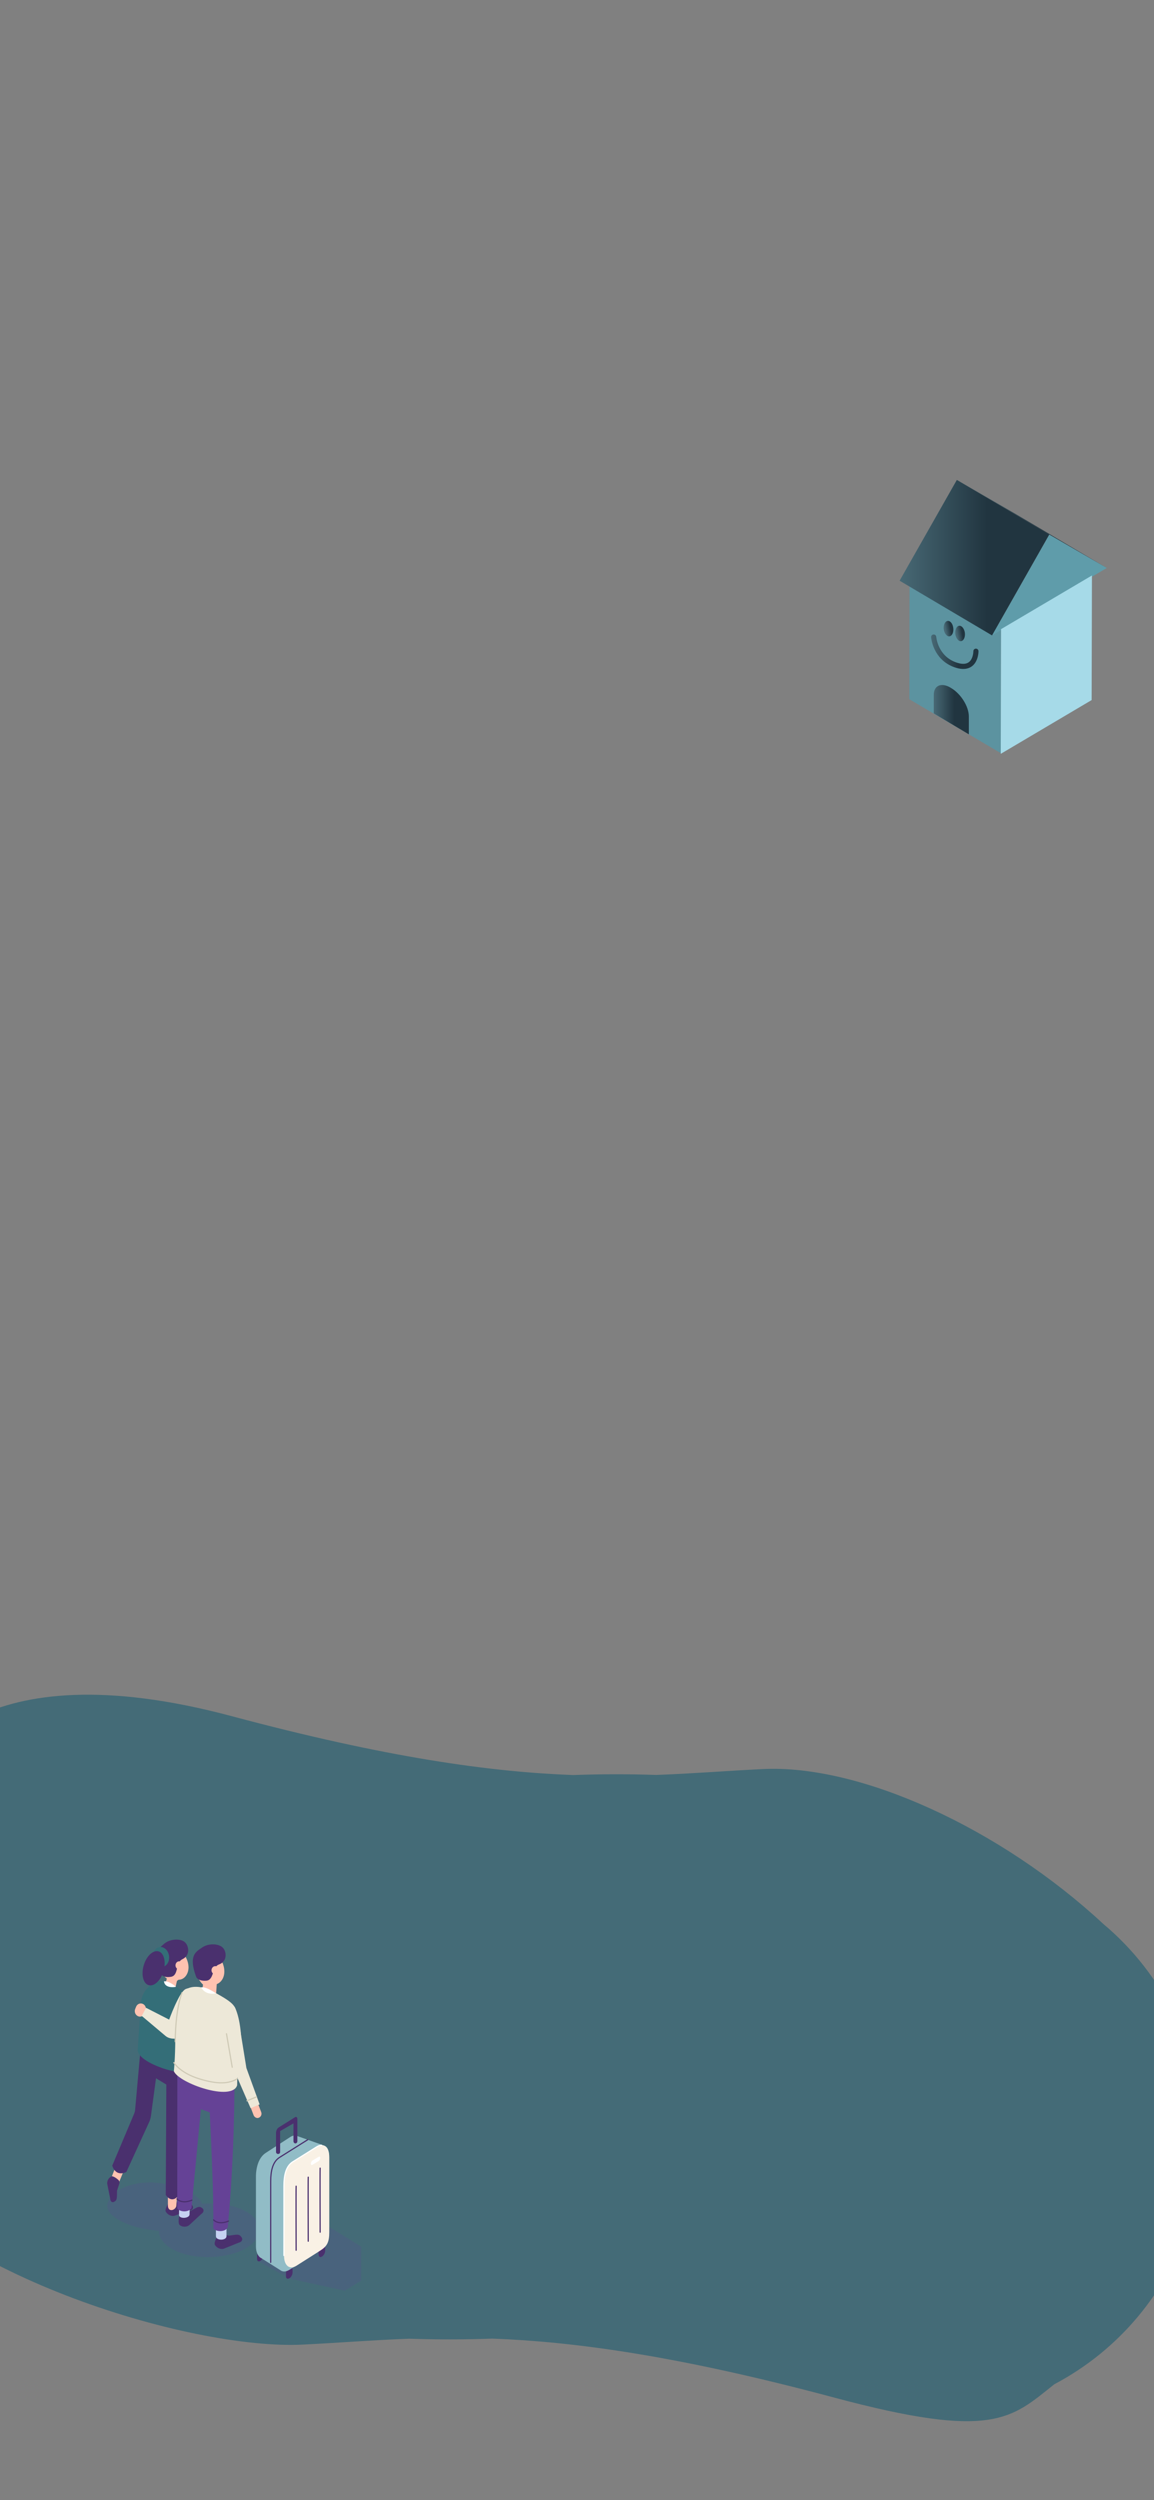 <?xml version="1.0" encoding="utf-8"?>
<!-- Generator: Adobe Illustrator 24.2.1, SVG Export Plug-In . SVG Version: 6.00 Build 0)  -->
<svg version="1.1" id="Layer_1" xmlns="http://www.w3.org/2000/svg" xmlns:xlink="http://www.w3.org/1999/xlink" x="0px" y="0px"
	 viewBox="0 0 1125 2436" style="enable-background:new 0 0 1125 2436;" xml:space="preserve">
<rect x="0" y="0" width="1125" height="2436" fill="#808080" stroke="none"/>
<style type="text/css">
	.st0{fill:url(#SVGID_1_);}
	.st1{fill:#446B77;}
	.st2{fill:#5C93A0;}
	.st3{fill:#5F9CAA;}
	.st4{fill:url(#SVGID_2_);}
	.st5{fill:url(#SVGID_3_);}
	.st6{fill:#A6DAE8;}
	.st7{fill:url(#SVGID_4_);}
	.st8{fill:none;stroke:url(#SVGID_5_);stroke-width:5;stroke-linecap:round;stroke-linejoin:round;stroke-miterlimit:10;}
	.st9{fill:url(#SVGID_6_);}
	.st10{fill:url(#SVGID_7_);}
	.st11{fill:none;stroke:#CFCAB6;stroke-width:1.155;stroke-linecap:round;stroke-linejoin:round;stroke-miterlimit:10;}
	.st12{opacity:0.19;fill:#634194;enable-background:new    ;}
	.st13{fill:#4A306E;}
	.st14{fill:#FFC2B0;}
	.st15{fill:#346E78;}
	.st16{fill:#FFFFFF;}
	.st17{fill:#654296;}
	.st18{fill:#EDE8D8;}
	.st19{fill:#C6D2F2;}
	.st20{fill:#5981EB;}
	.st21{fill:none;stroke:#4A306E;stroke-width:1.155;stroke-linecap:round;stroke-linejoin:round;stroke-miterlimit:10;}
	.st22{fill:#91BCC6;}
	.st23{fill:#F9F1E5;}
	.st24{fill:none;stroke:#FFFFFF;stroke-width:1.155;stroke-linecap:round;stroke-linejoin:round;stroke-miterlimit:10;}
</style>
<g>
	<g>
		
			<linearGradient id="SVGID_1_" gradientUnits="userSpaceOnUse" x1="2417.4" y1="-3911.636" x2="2417.4" y2="-3908.636" gradientTransform="matrix(1 0 0 1 0 4172)">
			<stop  offset="0" style="stop-color:#486975"/>
			<stop  offset="0.584" style="stop-color:#213540"/>
		</linearGradient>
		<path class="st0" d="M2417.4,263.4c1.9,0,1.9-3,0-3S2415.5,263.4,2417.4,263.4L2417.4,263.4z"/>
	</g>
</g>
<path class="st1" d="M1027.8,2323.1c128.3-67.8,181.3-225.2,118.3-357.3c-17.3-36.3-41.6-67-70.5-91.2
	c-99.9-92.8-236.9-155.9-332.6-150.9c-34.7,1.7-67.7,4.4-103.3,5.7c-26.4-0.9-53.4-0.9-81,0.1c-80.5-3-181.5-16.9-332.9-57.4
	c-124.6-33.3-201.8-22.1-249.2,1c-6.4,2.5-12.8,5.3-19.1,8.2c-135.5,64.6-192.9,226.9-128.3,362.4c8.8,18.5,19.4,35.4,31.5,50.9
	c73.4,119.5,324.6,195.7,435.1,189.8c34.7-1.7,67.7-4.4,103.3-5.7c26.4,0.9,53.4,0.9,81-0.1c80.5,3,181.5,16.9,332.9,57.4
	C968.2,2377.6,985.7,2356.6,1027.8,2323.1z"/>
<g>
	<g>
		<g>
			<g>
				<g>
					<polygon class="st2" points="975.9,613 975.6,733.8 886.5,681.3 886.7,560.7 					"/>
				</g>
			</g>
		</g>
		<g>
			<g>
				<g>
					<g>
						<polygon class="st3" points="1022.9,520.8 1079,553.4 967.1,619.1 						"/>
					</g>
					<g>
						
							<linearGradient id="SVGID_2_" gradientUnits="userSpaceOnUse" x1="932.836" y1="7265.526" x2="1079.033" y2="7265.526" gradientTransform="matrix(1 0 0 -1 0 7776)">
							<stop  offset="0" style="stop-color:#486975"/>
							<stop  offset="0.584" style="stop-color:#213540"/>
						</linearGradient>
						<polygon class="st4" points="1022.9,520.8 932.8,467.6 988.9,500.1 1079,553.4 						"/>
					</g>
					<g>
						
							<linearGradient id="SVGID_3_" gradientUnits="userSpaceOnUse" x1="877.013" y1="7232.648" x2="1022.948" y2="7232.648" gradientTransform="matrix(1 0 0 -1 0 7776)">
							<stop  offset="0" style="stop-color:#486975"/>
							<stop  offset="0.584" style="stop-color:#213540"/>
						</linearGradient>
						<polygon class="st5" points="967.1,619.1 877,565.8 932.8,467.6 1022.9,520.8 						"/>
					</g>
				</g>
			</g>
		</g>
		<g>
			<g>
				<polygon class="st6" points="1064.5,560.7 1064.2,682.1 975.6,734.5 975.9,613 				"/>
			</g>
		</g>
		<g>
			
				<linearGradient id="SVGID_4_" gradientUnits="userSpaceOnUse" x1="910.36" y1="5830.74" x2="944.544" y2="5830.74" gradientTransform="matrix(1 1.172 0 -1 0 5435.431)">
				<stop  offset="0" style="stop-color:#486975"/>
				<stop  offset="0.584" style="stop-color:#213540"/>
			</linearGradient>
			<path class="st7" d="M944.5,715.5l-34.2-20.4v-18c0-9.3,7.4-12.4,16.5-7l0.6,0.4c9.4,5.6,17.1,17.9,17.1,27.6V715.5L944.5,715.5z
				"/>
		</g>
		<g>
			
				<linearGradient id="SVGID_5_" gradientUnits="userSpaceOnUse" x1="907.703" y1="6789.99" x2="953.892" y2="6789.99" gradientTransform="matrix(1 0.338 0 -1 0 7113.103)">
				<stop  offset="0" style="stop-color:#486975"/>
				<stop  offset="0.584" style="stop-color:#213540"/>
			</linearGradient>
			<path class="st8" d="M910.2,620.7c0,0,1.4,20.3,21.4,27.2c20,6.8,19.8-13.4,19.8-13.4"/>
		</g>
	</g>
	<g>
		
			<linearGradient id="SVGID_6_" gradientUnits="userSpaceOnUse" x1="2247.117" y1="5835.268" x2="2258.825" y2="5835.268" gradientTransform="matrix(0.767 -0.233 -0.233 -1.233 557.961 8333.96)">
			<stop  offset="0" style="stop-color:#486975"/>
			<stop  offset="0.584" style="stop-color:#213540"/>
		</linearGradient>
		<path class="st9" d="M929.2,611.1c0.8,4-0.6,8-3.1,8.8c-2.5,0.8-5-1.9-5.9-6c-0.8-4,0.6-8,3.1-8.8
			C925.8,604.3,928.5,607,929.2,611.1z"/>
	</g>
	<g>
		
			<linearGradient id="SVGID_7_" gradientUnits="userSpaceOnUse" x1="2259.907" y1="5828.988" x2="2271.614" y2="5828.988" gradientTransform="matrix(0.767 -0.233 -0.233 -1.233 557.961 8333.96)">
			<stop  offset="0" style="stop-color:#486975"/>
			<stop  offset="0.584" style="stop-color:#213540"/>
		</linearGradient>
		<path class="st10" d="M940.5,615.8c0.8,4-0.6,8-3.1,8.8c-2.5,0.8-5-1.9-5.9-6c-0.8-4,0.6-8,3.1-8.8
			C937.1,609.1,939.7,611.9,940.5,615.8z"/>
	</g>
</g>
<g>
	<line class="st11" x1="137.2" y1="1962.6" x2="141.8" y2="1953.7"/>
	<g>
		<g>
			<g>
				<path class="st12" d="M104.6,2148.9c0.6-12.9,22.1-23.7,45.2-22.4c20.1,1.1,43.6,10,47.2,20.8c15.6-1.4,31.9,1.2,43.3,7.7
					c18.3,10.3,16.8,26.9-3.2,36.9c-20.1,10-51.2,9.7-69.4-0.7c-8.7-4.9-12.9-11.3-12.7-17.7c-0.1,0-0.1,0-0.2,0
					C131.5,2172.1,104,2161.8,104.6,2148.9z"/>
				<path class="st13" d="M167.5,2144.6l8.2,2.2c6.1-0.4,9.2-1.3,11,1.1l0.6,0.7c1.9,2.4,0.6,4.8-2.7,5.3l-14.9,5.1
					c-3.2,0.6-6.6-1.4-8.2-4.3c0,0-0.9-1.8,1.9-6.6C165,2145.2,164.9,2145.1,167.5,2144.6z"/>
				<path class="st14" d="M126.5,2075l-19.9,52c-2.3,6.4,5.4,7.2,7.6,3.7l27.2-65.9L126.5,2075z"/>
				<path class="st14" d="M163.3,2032.2l0.4,116.4c-0.1,7.3,7.2,5.2,8.2,0.8l7.1-108.1L163.3,2032.2z"/>
				<path class="st13" d="M187.7,1999.4l-14,140c0,0-5.6,8.3-12.1-0.7l0.6-116.4l-1.4-24.5L187.7,1999.4z"/>
				<path class="st13" d="M155.6,1999.1l-8.5,62.8c-0.3,1.8-0.7,3.5-1.4,5.1l-22.5,49.2c0,0-9.8,5.7-13.8-6.1l21.6-51.2
					c0.4-1,0.6-1.9,0.7-3l5.9-65.8L155.6,1999.1z"/>
				<polygon class="st13" points="149,1997.1 177.7,2014.7 167.3,2034.2 138.5,2016.7 				"/>
				<path class="st14" d="M176.1,1922.2c-0.3,9.1-6.3,10.3-12.6,6.2c-6.3-4.1-10.3-12.1-10.2-21.2c0.3-9.1,5.6-13,11.8-8.9
					S176.3,1913.3,176.1,1922.2z"/>
				<path class="st14" d="M183.8,1917.3c-0.3,9.1-7.9,14.4-14.2,10.2c-6.3-4.1-11.2-14.8-11-23.9c0.3-9.1,5.6-13,11.8-8.9
					C176.7,1899,184,1908.2,183.8,1917.3z"/>
				<path class="st14" d="M161,1947.9l-0.7-0.3c-2.4-0.9-2.1-4.4-1-7.8l5.2-18.6c1.1-3.3,4-5.2,6.3-4.3l0.7,0.3
					c2.4,0.9,3.3,4.4,2.2,7.7l-4.3,18.8C168.5,1946.8,163.5,1948.8,161,1947.9z"/>
				<path class="st13" d="M156.6,1922.9c0,0,1.6,4.5,10,3.2c8-1.3,4-13.8,11.3-17.2c7.9-3.8,6.3-13.5,1.9-16.9
					c-4.3-3.3-14-3-19.8,1.9C154.3,1899,147.4,1903.3,156.6,1922.9z"/>
				<path class="st14" d="M178.6,1915.1c-0.1,2.2-1.7,4-3.9,3.8c-2-0.1-3.7-1.9-3.6-4.1c0.1-2.2,1.7-4,3.9-3.8
					C177,1911,178.6,1912.9,178.6,1915.1z"/>
				<path class="st15" d="M147.3,1934.1c-5.8,3.8-9.5,10.5-10,17.8l-3.1,45.9c0,0-0.7,7.9,21.7,16.4c18.1,6.9,31.7,5.2,33,3
					l-1.1-49.6l16.1,11.8c0,0-2.9-24.2-24.2-38.6c-3.9-2.7-9.7-5.9-14.4-8.4c-7-3.8-10.3-2.7-17.2,1.4
					C147.7,1933.8,147.4,1933.9,147.3,1934.1z"/>
				<path class="st15" d="M164.8,1905.7c0.7,5.4-2.2,10.2-6.6,10.8c-4.3,0.6-8.4-3.2-9.2-8.6c-0.7-5.4,2.2-10.2,6.6-10.8
					C160,1896.5,164.1,1900.4,164.8,1905.7z"/>
				<path class="st16" d="M171.6,1935.9c0,0-6.6-6.1-11.7-5.4C159.9,1930.5,159.8,1937.7,171.6,1935.9z"/>
				<path class="st14" d="M139.3,1952.5L139.3,1952.5c2.5,1.2,3.7,4.3,2.6,7l-0.9,2.2c-1.1,2.7-4,4-6.6,2.7l0,0
					c-2.5-1.2-3.7-4.3-2.6-7l0.9-2.2C133.8,1952.5,136.8,1951.3,139.3,1952.5z"/>
				<polygon class="st17" points="186.8,2027.9 218.1,2039.5 211.2,2060.7 179.9,2049.1 				"/>
				<path class="st18" d="M205.3,1942.6l-23.1,37.5c-3.3,6.3-14.8,8.4-20.6,3.8l-23.4-19.7l4.2-7.9l22.5,11.5
					c0,0,9.4-26.2,15.9-29.7C187.5,1934.7,205.3,1942.6,205.3,1942.6z"/>
				<path class="st13" d="M176.8,2156.1l8.4-1.6c5.6-3,8.2-5.2,10.7-3.8l0.7,0.4c2.6,1.4,2.4,4.3-0.4,6.1l-12,11.1
					c-2.9,1.9-6.9,1.6-9.2-0.5c0,0-1.4-1.3-0.6-7C174.8,2157.8,174.5,2157.6,176.8,2156.1z"/>
				<path class="st13" d="M214.9,2176.6l8.4,1.7c6.2-0.8,9.3-1.9,11.3,0.5l0.6,0.7c1.9,2.2,0.9,4.8-2.4,5.6l-14.9,6
					c-3.3,0.8-6.9-1.1-8.5-4c0,0-0.9-1.8,1.7-6.8C212.4,2177.4,212.3,2177.2,214.9,2176.6z"/>
				<path class="st19" d="M220.8,2178.8c0,4.5-10.3,4.5-10.3,0v-14.7h10.3V2178.8z"/>
				<path class="st17" d="M222.1,2169.5c-1.3,5.7-12,5.3-14.1,1.6c0.6-49.6-5.8-153.7-5.8-153.7l26.4,0.4
					C228.7,2068.5,226.8,2119.1,222.1,2169.5z"/>
				<path class="st19" d="M184.8,2157.6c-0.1,4.1-10.3,4.6-10.3,0.5l0.2-13.4l10.3-0.5L184.8,2157.6z"/>
				<path class="st17" d="M186.7,2151.6c-4,4.8-12.1,3.2-13.9,0l0.1-133l26.1,2.9L186.7,2151.6z"/>
				
					<ellipse transform="matrix(0.967 -0.254 0.254 0.967 -480.209 113.489)" class="st14" cx="199.9" cy="1918.6" rx="10.1" ry="18.8"/>
				<path class="st14" d="M218.6,1922.9c-1,8.9-9.2,13.6-15,8.9s-9.9-15.9-8.9-24.8s6.6-12.4,12.6-7.7
					C213.1,1903.9,219.7,1913.9,218.6,1922.9z"/>
				<path class="st14" d="M200.5,1951.8l-0.9-0.2c-3.2-0.8-3.8-4.3-3-7.8l2.5-19.3c0.7-3.5,4-5.6,7.2-4.8l0.9,0.2
					c3.2,0.8,5.3,4.3,4.5,7.7l-1.3,19.3C209.6,1950.2,203.7,1952.5,200.5,1951.8z"/>
				<path class="st13" d="M191.1,1925.8c0,0,1.2,4.6,9.8,4.1c8.2-0.5,5.3-13.3,12.7-15.9c8.3-3,7.4-12.8,3.4-16.5
					c-4-3.8-13.6-4.3-19.9,0S183.7,1905.3,191.1,1925.8z"/>
				<ellipse class="st14" cx="209.9" cy="1919.7" rx="3.7" ry="4"/>
				<path class="st18" d="M169.5,2018.1c1.6-17.6,1.3-30.4,1.6-49.5c-1.6-48,34.3-29.4,36.4-28.3c22.2,12.2,23.7,14.4,23.1,28.4
					c0.1,23.4,1,51.4,0.6,63C226.4,2048,174.5,2029.8,169.5,2018.1z"/>
				<path class="st20" d="M255.8,1909.8"/>
				<path class="st13" d="M140.3,1914.3c-2.9,9.1-0.9,18,4.3,19.8c5.3,1.9,11.8-4,14.6-12.9c2.9-9.1,0.9-18-4.3-19.8
					S143.1,1905.3,140.3,1914.3z"/>
				<path class="st13" d="M116.5,2127l-2.4,7.5c-0.2,5.7,0.3,8.8-1.9,10.2l-0.6,0.4c-2.1,1.4-4,0.2-4.2-3l-2.9-14.4
					c-0.2-3.2,1.7-6.1,4.3-7.2c0,0,1.4-0.6,5.3,2.4C116.2,2124.7,116.3,2124.6,116.5,2127z"/>
				<path class="st16" d="M210.6,1942.3c0,0-9.2-6.7-14.4-6C196.2,1936.2,198.9,1944.2,210.6,1942.3z"/>
				<path class="st14" d="M252.5,2063.3L252.5,2063.3c2-0.9,3-3.3,2.1-5.5l-2.4-6.3c-0.9-2.2-3.1-3.2-5.2-2.2l0,0
					c-2,0.9-3,3.3-2.1,5.5l2.4,6.3C248.3,2063.2,250.6,2064.3,252.5,2063.3z"/>
				<polygon class="st18" points="234.5,1979.7 240.2,2014.9 253.1,2050.4 244.3,2054.1 228.3,2017.3 224.1,1988.6 				"/>
				<path class="st18" d="M228.5,1955.1c0,0,6.3,9.4,6.9,36.9l-15.7,4.6l-2.3-29.4L228.5,1955.1z"/>
			</g>
			<path class="st11" d="M169.5,2009.7c0,0,5.9,10,24.8,15.8c18.3,5.6,28.8,4.8,36.9,0"/>
			<line class="st11" x1="220.8" y1="1981.6" x2="226.4" y2="2014.2"/>
			<path class="st11" d="M177.5,1941.5c0,0-6.3,13.6-6.7,47.8"/>
			<line class="st11" x1="240.8" y1="2046.9" x2="250" y2="2043.1"/>
		</g>
		<path class="st21" d="M172.5,2142.5c0,0,4.3,5.4,14.6,1.2"/>
		<path class="st21" d="M208.2,2162.9c0,0,4.3,5.4,14.6,1.2"/>
	</g>
	<g>
		<polygon class="st12" points="336,2231.9 281.7,2220 251,2202.7 303.9,2159.2 352.1,2189 352.1,2222.1 		"/>
		<path class="st13" d="M313.5,2198.8l0.6-0.3c1.4-0.9,2.9-3.3,2.9-5.5v-3c0-2.1-1.3-3-2.7-2.2l-0.7,0.3c-1.4,0.9-3,3.3-3,5.5v3
			C310.7,2198.8,312.1,2199.8,313.5,2198.8z"/>
		<path class="st13" d="M253.5,2203l0.6-0.3c1.4-0.9,2.9-3.3,2.9-5.5v-3c0-2.1-1.3-3-2.7-2.2l-0.7,0.3c-1.4,0.9-3,3.3-3,5.5v3
			C250.5,2203,252,2203.9,253.5,2203z"/>
		<path class="st13" d="M281.7,2220l0.6-0.3c1.4-0.9,2.9-3.3,2.9-5.5v-3c0-2.1-1.3-3-2.7-2.2l-0.7,0.3c-1.4,0.9-3,3.3-3,5.5v3
			C278.7,2219.8,280.1,2220.8,281.7,2220z"/>
		<path class="st22" d="M259.3,2097.5l23.8-15.4c2.6-1.6,4.8-1.8,6.6-0.9l26,9.2l0,0c3.9,1.1,5.2,5.2,5.2,11.3v67.9
			c0,9.9-5.3,21.2-12.2,25.4l-26.8,16.7c-3.7,2.2-6.9,1.9-9.2-0.2h-0.1l-17.9-11.3l0,0c-2.6-1.1-5.2-5.2-5.2-11.3V2121
			C249.5,2111.2,252.5,2101.7,259.3,2097.5z"/>
		<path class="st23" d="M289,2207.6l23.1-14.7c6.9-4.3,8.9-8.3,8.9-18.1v-73c0-9.9-5.3-14.3-12.2-10l-23.2,14.5
			c-6.9,4.3-8.7,13.6-8.7,23.4v67.9C276.8,2207.3,282.1,2211.9,289,2207.6z"/>
		<path class="st24" d="M313.5,2090.2c-1.4,0-3.1,0.5-4.8,1.6l-23.2,14.5c-6.9,4.3-8.7,13.6-8.7,23.4v67.9"/>
		<path class="st21" d="M300,2084.8l-27.4,17.2c-6.9,4.3-8.7,13.6-8.7,23.4v78.9"/>
		<path class="st16" d="M304.5,2109.3l6.3-3.8c0.7-0.5,1.4-1.8,1.4-2.9l0,0c0-1.1-0.6-1.7-1.4-1.2l-6.3,3.8
			c-0.7,0.5-1.4,1.8-1.4,2.9l0,0C303.1,2109.3,303.7,2109.8,304.5,2109.3z"/>
		<path class="st13" d="M271.5,2073l15.9-10c1.4-0.9,2.5-0.2,2.5,1.7v1.4v1.8c0,0.2,0,0.3,0,0.5c0,0.1,0,0.3,0,0.4v7.5v9.2v0.8
			c0,1.2-0.9,2.1-1.9,2.1c-1.1,0-1.9-1-1.9-2.1v-10l0,0v-7.4l-13,7.5v3.5v1.3v15.6c0,1.1-0.9,1.9-1.9,1.9H271c-1,0-1.9-0.9-1.9-1.9
			v-15.4v-1.4v-0.4v-1.4C269.1,2076.3,270,2074,271.5,2073z"/>
		<path class="st21" d="M312.1,2112.5c-0.2,3,0,62.4,0,62.4"/>
		<path class="st21" d="M300.5,2121.3c-0.2,3,0,62.4,0,62.4"/>
		<path class="st21" d="M288.7,2130.1c-0.2,3,0,62.4,0,62.4"/>
	</g>
</g>
<path class="st1" d="M1512-196.6"/>
</svg>
